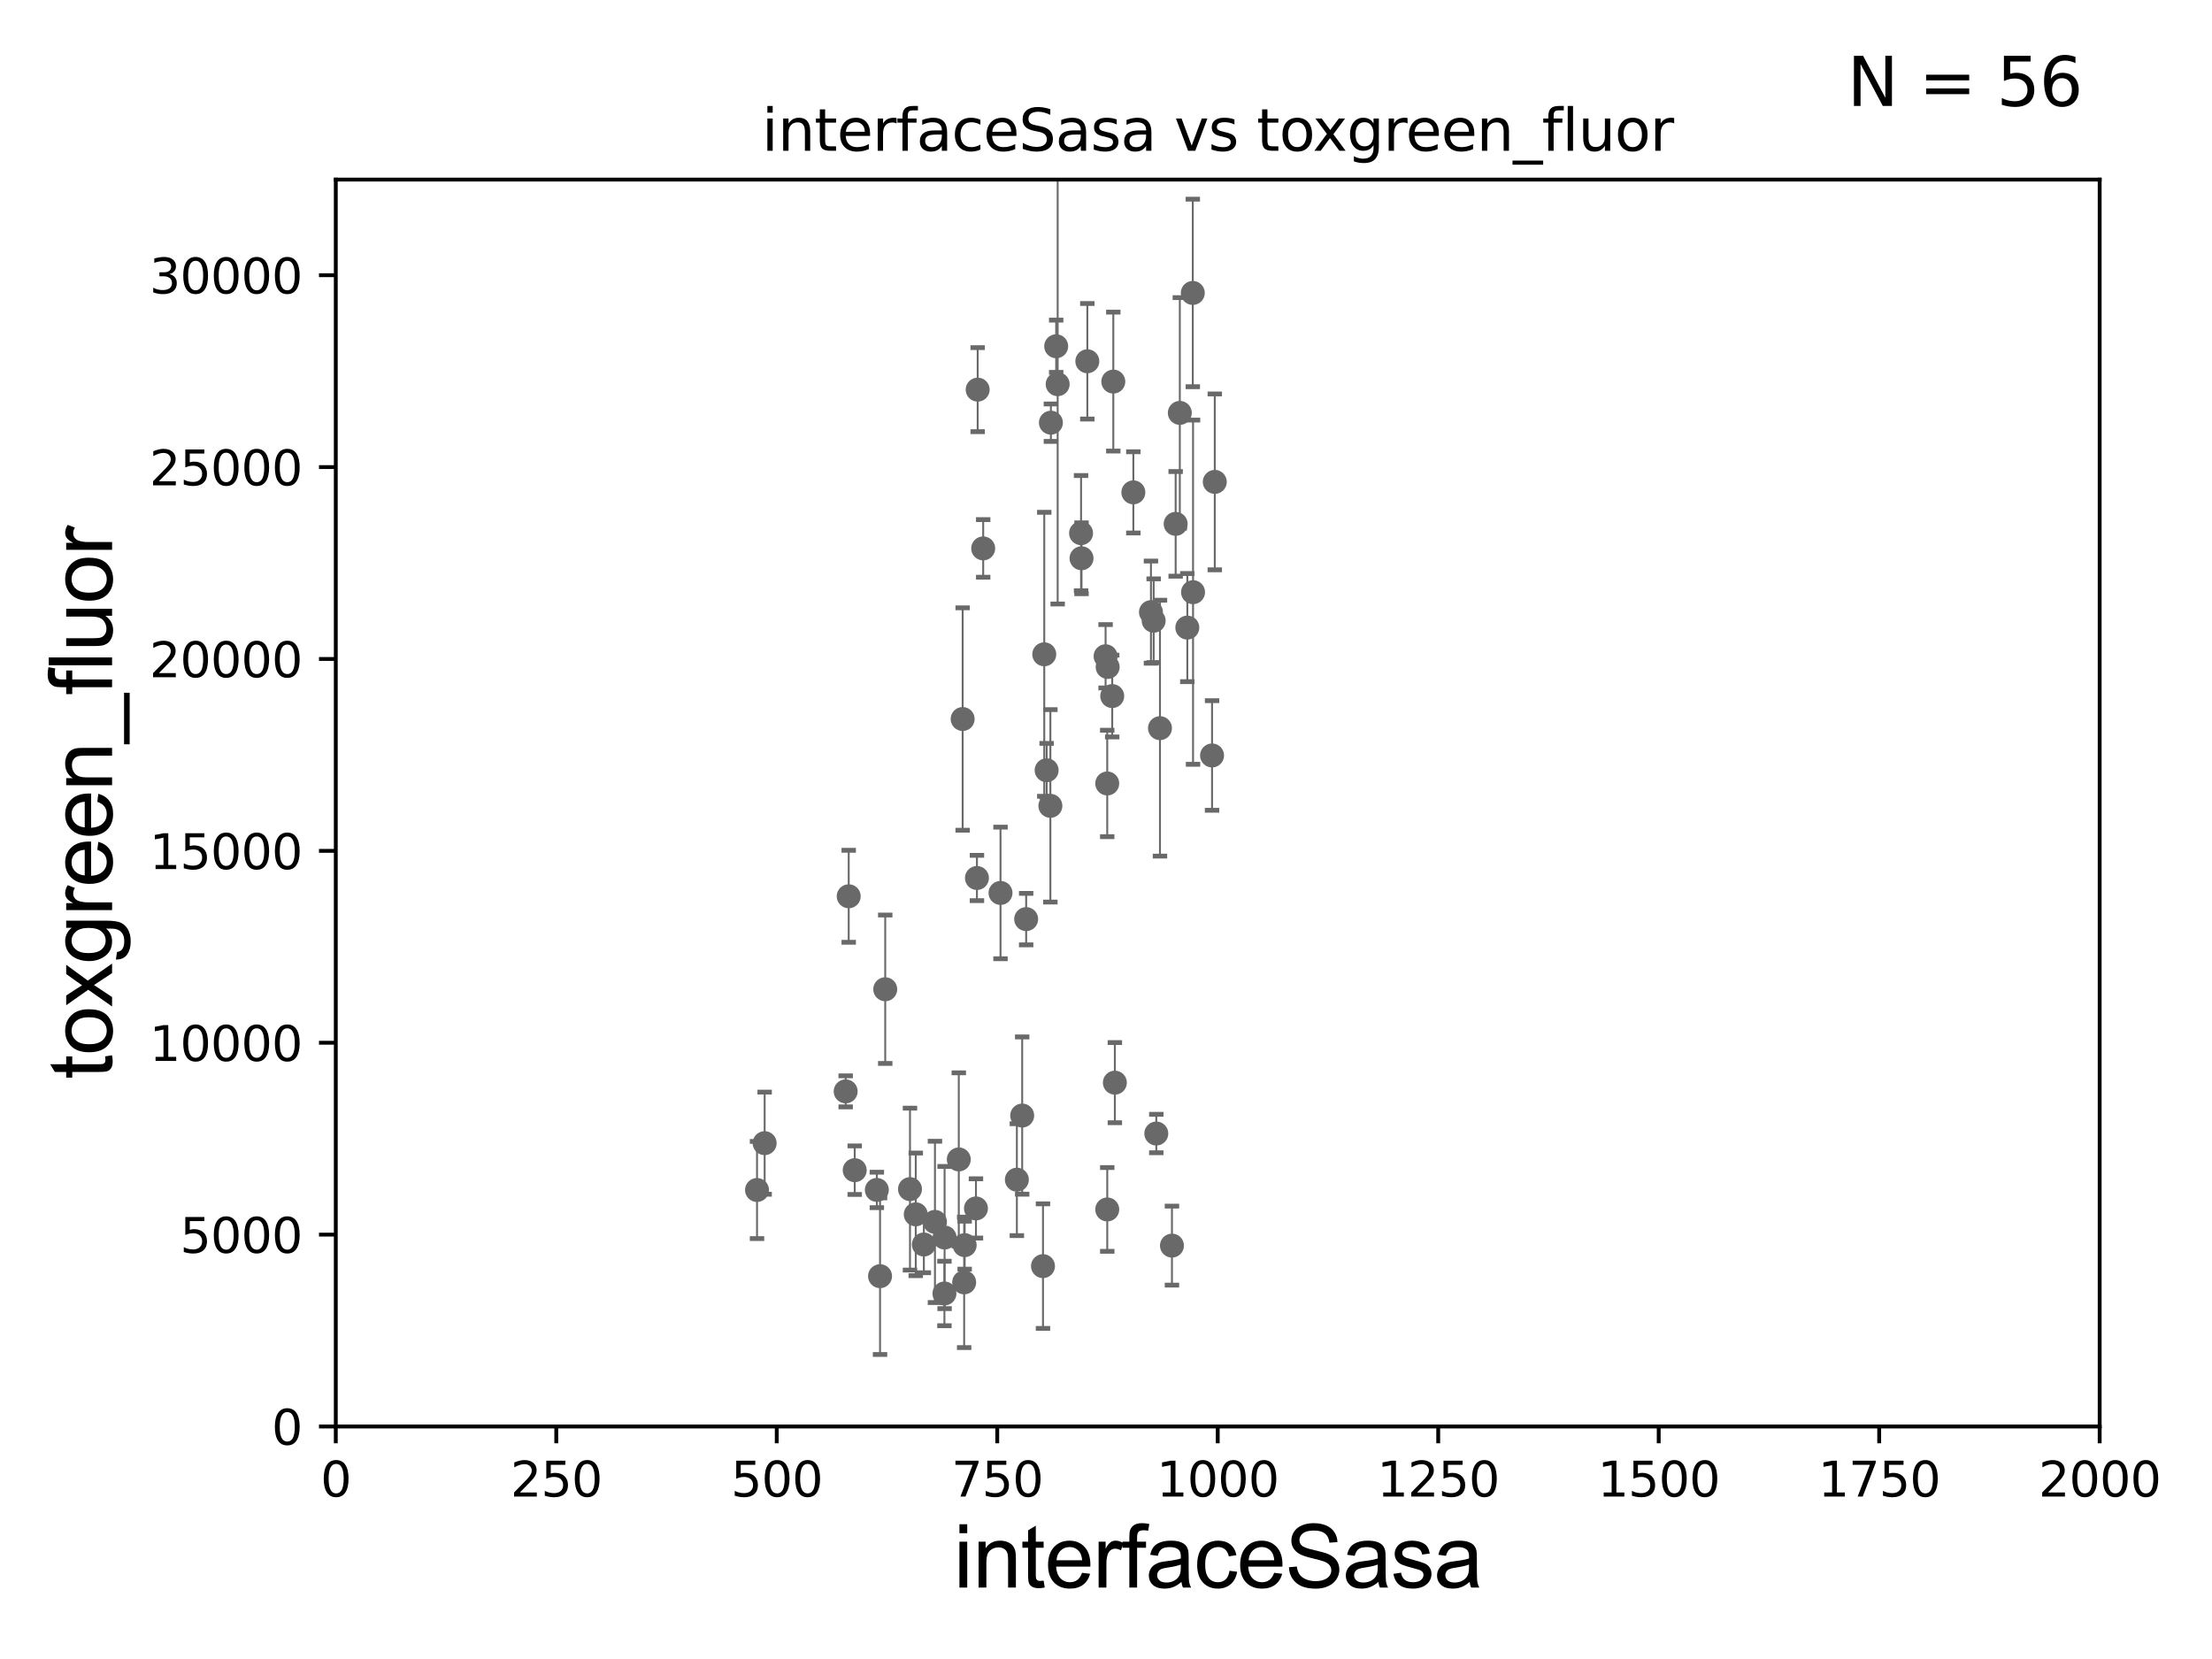 <?xml version="1.0" encoding="utf-8" standalone="no"?>
<!DOCTYPE svg PUBLIC "-//W3C//DTD SVG 1.1//EN"
  "http://www.w3.org/Graphics/SVG/1.1/DTD/svg11.dtd">
<svg xmlns:xlink="http://www.w3.org/1999/xlink" width="460.8pt" height="345.6pt" viewBox="0 0 460.8 345.6" xmlns="http://www.w3.org/2000/svg" version="1.1">
 <defs>
  <style type="text/css">*{stroke-linejoin: round; stroke-linecap: butt}</style>
 </defs>
 <g id="figure_1">
  <g id="patch_1">
   <path d="M 0 345.6 
L 460.8 345.6 
L 460.8 0 
L 0 0 
z
" style="fill: #ffffff"/>
  </g>
  <g id="axes_1">
   <g id="patch_2">
    <path d="M 69.95 297.16 
L 437.4 297.16 
L 437.4 37.411 
L 69.95 37.411 
z
" style="fill: #ffffff"/>
   </g>
   <g id="PathCollection_1">
    <defs>
     <path id="m3850a879e8" d="M 0 1.118 
C 0.297 1.118 0.581 1 0.791 0.791 
C 1 0.581 1.118 0.297 1.118 0 
C 1.118 -0.297 1 -0.581 0.791 -0.791 
C 0.581 -1 0.297 -1.118 0 -1.118 
C -0.297 -1.118 -0.581 -1 -0.791 -0.791 
C -1 -0.581 -1.118 -0.297 -1.118 0 
C -1.118 0.297 -1 0.581 -0.791 0.791 
C -0.581 1 -0.297 1.118 0 1.118 
z
" style="stroke: #696969"/>
    </defs>
    <g clip-path="url(#p0030b86883)">
     <use xlink:href="#m3850a879e8" x="248.533" y="123.364" style="fill: #696969; stroke: #696969"/>
     <use xlink:href="#m3850a879e8" x="230.66" y="251.949" style="fill: #696969; stroke: #696969"/>
     <use xlink:href="#m3850a879e8" x="184.411" y="206.08" style="fill: #696969; stroke: #696969"/>
     <use xlink:href="#m3850a879e8" x="240.879" y="236.135" style="fill: #696969; stroke: #696969"/>
     <use xlink:href="#m3850a879e8" x="244.14" y="259.484" style="fill: #696969; stroke: #696969"/>
     <use xlink:href="#m3850a879e8" x="157.701" y="247.898" style="fill: #696969; stroke: #696969"/>
     <use xlink:href="#m3850a879e8" x="176.801" y="186.713" style="fill: #696969; stroke: #696969"/>
     <use xlink:href="#m3850a879e8" x="217.274" y="263.759" style="fill: #696969; stroke: #696969"/>
     <use xlink:href="#m3850a879e8" x="203.309" y="251.738" style="fill: #696969; stroke: #696969"/>
     <use xlink:href="#m3850a879e8" x="182.662" y="247.882" style="fill: #696969; stroke: #696969"/>
     <use xlink:href="#m3850a879e8" x="225.301" y="116.298" style="fill: #696969; stroke: #696969"/>
     <use xlink:href="#m3850a879e8" x="200.852" y="267.138" style="fill: #696969; stroke: #696969"/>
     <use xlink:href="#m3850a879e8" x="232.247" y="225.536" style="fill: #696969; stroke: #696969"/>
     <use xlink:href="#m3850a879e8" x="200.959" y="259.387" style="fill: #696969; stroke: #696969"/>
     <use xlink:href="#m3850a879e8" x="192.456" y="259.255" style="fill: #696969; stroke: #696969"/>
     <use xlink:href="#m3850a879e8" x="239.765" y="127.518" style="fill: #696969; stroke: #696969"/>
     <use xlink:href="#m3850a879e8" x="211.832" y="245.747" style="fill: #696969; stroke: #696969"/>
     <use xlink:href="#m3850a879e8" x="196.742" y="269.457" style="fill: #696969; stroke: #696969"/>
     <use xlink:href="#m3850a879e8" x="189.568" y="247.715" style="fill: #696969; stroke: #696969"/>
     <use xlink:href="#m3850a879e8" x="199.733" y="241.531" style="fill: #696969; stroke: #696969"/>
     <use xlink:href="#m3850a879e8" x="176.169" y="227.352" style="fill: #696969; stroke: #696969"/>
     <use xlink:href="#m3850a879e8" x="196.775" y="257.799" style="fill: #696969; stroke: #696969"/>
     <use xlink:href="#m3850a879e8" x="178.052" y="243.772" style="fill: #696969; stroke: #696969"/>
     <use xlink:href="#m3850a879e8" x="190.769" y="252.97" style="fill: #696969; stroke: #696969"/>
     <use xlink:href="#m3850a879e8" x="194.769" y="254.54" style="fill: #696969; stroke: #696969"/>
     <use xlink:href="#m3850a879e8" x="203.514" y="182.903" style="fill: #696969; stroke: #696969"/>
     <use xlink:href="#m3850a879e8" x="230.656" y="163.209" style="fill: #696969; stroke: #696969"/>
     <use xlink:href="#m3850a879e8" x="203.667" y="81.17" style="fill: #696969; stroke: #696969"/>
     <use xlink:href="#m3850a879e8" x="200.538" y="149.784" style="fill: #696969; stroke: #696969"/>
     <use xlink:href="#m3850a879e8" x="253.061" y="100.384" style="fill: #696969; stroke: #696969"/>
     <use xlink:href="#m3850a879e8" x="248.481" y="61.025" style="fill: #696969; stroke: #696969"/>
     <use xlink:href="#m3850a879e8" x="244.911" y="109.13" style="fill: #696969; stroke: #696969"/>
     <use xlink:href="#m3850a879e8" x="252.494" y="157.377" style="fill: #696969; stroke: #696969"/>
     <use xlink:href="#m3850a879e8" x="230.314" y="136.713" style="fill: #696969; stroke: #696969"/>
     <use xlink:href="#m3850a879e8" x="208.424" y="186.015" style="fill: #696969; stroke: #696969"/>
     <use xlink:href="#m3850a879e8" x="241.643" y="151.69" style="fill: #696969; stroke: #696969"/>
     <use xlink:href="#m3850a879e8" x="236.098" y="102.569" style="fill: #696969; stroke: #696969"/>
     <use xlink:href="#m3850a879e8" x="217.538" y="136.304" style="fill: #696969; stroke: #696969"/>
     <use xlink:href="#m3850a879e8" x="213.768" y="191.469" style="fill: #696969; stroke: #696969"/>
     <use xlink:href="#m3850a879e8" x="245.777" y="86.012" style="fill: #696969; stroke: #696969"/>
     <use xlink:href="#m3850a879e8" x="225.205" y="111.069" style="fill: #696969; stroke: #696969"/>
     <use xlink:href="#m3850a879e8" x="231.922" y="79.492" style="fill: #696969; stroke: #696969"/>
     <use xlink:href="#m3850a879e8" x="230.746" y="138.941" style="fill: #696969; stroke: #696969"/>
     <use xlink:href="#m3850a879e8" x="220.024" y="72.132" style="fill: #696969; stroke: #696969"/>
     <use xlink:href="#m3850a879e8" x="240.329" y="129.307" style="fill: #696969; stroke: #696969"/>
     <use xlink:href="#m3850a879e8" x="247.34" y="130.739" style="fill: #696969; stroke: #696969"/>
     <use xlink:href="#m3850a879e8" x="204.817" y="114.242" style="fill: #696969; stroke: #696969"/>
     <use xlink:href="#m3850a879e8" x="226.511" y="75.259" style="fill: #696969; stroke: #696969"/>
     <use xlink:href="#m3850a879e8" x="220.331" y="80.034" style="fill: #696969; stroke: #696969"/>
     <use xlink:href="#m3850a879e8" x="218.922" y="88.052" style="fill: #696969; stroke: #696969"/>
     <use xlink:href="#m3850a879e8" x="218.813" y="167.873" style="fill: #696969; stroke: #696969"/>
     <use xlink:href="#m3850a879e8" x="218.032" y="160.457" style="fill: #696969; stroke: #696969"/>
     <use xlink:href="#m3850a879e8" x="212.941" y="232.39" style="fill: #696969; stroke: #696969"/>
     <use xlink:href="#m3850a879e8" x="231.696" y="145.002" style="fill: #696969; stroke: #696969"/>
     <use xlink:href="#m3850a879e8" x="183.329" y="265.851" style="fill: #696969; stroke: #696969"/>
     <use xlink:href="#m3850a879e8" x="159.29" y="238.142" style="fill: #696969; stroke: #696969"/>
    </g>
   </g>
   <g id="matplotlib.axis_1">
    <g id="xtick_1">
     <g id="line2d_1">
      <defs>
       <path id="m306d07f52d" d="M 0 0 
L 0 3.5 
" style="stroke: #000000; stroke-width: 0.8"/>
      </defs>
      <g>
       <use xlink:href="#m306d07f52d" x="69.95" y="297.16" style="stroke: #000000; stroke-width: 0.8"/>
      </g>
     </g>
     <g id="text_1">
      <!-- 0 -->
      <g transform="translate(66.769 311.758)scale(0.1 -0.1)">
       <defs>
        <path id="DejaVuSans-30" d="M 2034 4250 
Q 1547 4250 1301 3770 
Q 1056 3291 1056 2328 
Q 1056 1369 1301 889 
Q 1547 409 2034 409 
Q 2525 409 2770 889 
Q 3016 1369 3016 2328 
Q 3016 3291 2770 3770 
Q 2525 4250 2034 4250 
z
M 2034 4750 
Q 2819 4750 3233 4129 
Q 3647 3509 3647 2328 
Q 3647 1150 3233 529 
Q 2819 -91 2034 -91 
Q 1250 -91 836 529 
Q 422 1150 422 2328 
Q 422 3509 836 4129 
Q 1250 4750 2034 4750 
z
" transform="scale(0.016)"/>
       </defs>
       <use xlink:href="#DejaVuSans-30"/>
      </g>
     </g>
    </g>
    <g id="xtick_2">
     <g id="line2d_2">
      <g>
       <use xlink:href="#m306d07f52d" x="115.881" y="297.16" style="stroke: #000000; stroke-width: 0.8"/>
      </g>
     </g>
     <g id="text_2">
      <!-- 250 -->
      <g transform="translate(106.338 311.758)scale(0.1 -0.1)">
       <defs>
        <path id="DejaVuSans-32" d="M 1228 531 
L 3431 531 
L 3431 0 
L 469 0 
L 469 531 
Q 828 903 1448 1529 
Q 2069 2156 2228 2338 
Q 2531 2678 2651 2914 
Q 2772 3150 2772 3378 
Q 2772 3750 2511 3984 
Q 2250 4219 1831 4219 
Q 1534 4219 1204 4116 
Q 875 4013 500 3803 
L 500 4441 
Q 881 4594 1212 4672 
Q 1544 4750 1819 4750 
Q 2544 4750 2975 4387 
Q 3406 4025 3406 3419 
Q 3406 3131 3298 2873 
Q 3191 2616 2906 2266 
Q 2828 2175 2409 1742 
Q 1991 1309 1228 531 
z
" transform="scale(0.016)"/>
        <path id="DejaVuSans-35" d="M 691 4666 
L 3169 4666 
L 3169 4134 
L 1269 4134 
L 1269 2991 
Q 1406 3038 1543 3061 
Q 1681 3084 1819 3084 
Q 2600 3084 3056 2656 
Q 3513 2228 3513 1497 
Q 3513 744 3044 326 
Q 2575 -91 1722 -91 
Q 1428 -91 1123 -41 
Q 819 9 494 109 
L 494 744 
Q 775 591 1075 516 
Q 1375 441 1709 441 
Q 2250 441 2565 725 
Q 2881 1009 2881 1497 
Q 2881 1984 2565 2268 
Q 2250 2553 1709 2553 
Q 1456 2553 1204 2497 
Q 953 2441 691 2322 
L 691 4666 
z
" transform="scale(0.016)"/>
       </defs>
       <use xlink:href="#DejaVuSans-32"/>
       <use xlink:href="#DejaVuSans-35" x="63.623"/>
       <use xlink:href="#DejaVuSans-30" x="127.246"/>
      </g>
     </g>
    </g>
    <g id="xtick_3">
     <g id="line2d_3">
      <g>
       <use xlink:href="#m306d07f52d" x="161.812" y="297.16" style="stroke: #000000; stroke-width: 0.8"/>
      </g>
     </g>
     <g id="text_3">
      <!-- 500 -->
      <g transform="translate(152.269 311.758)scale(0.1 -0.1)">
       <use xlink:href="#DejaVuSans-35"/>
       <use xlink:href="#DejaVuSans-30" x="63.623"/>
       <use xlink:href="#DejaVuSans-30" x="127.246"/>
      </g>
     </g>
    </g>
    <g id="xtick_4">
     <g id="line2d_4">
      <g>
       <use xlink:href="#m306d07f52d" x="207.744" y="297.16" style="stroke: #000000; stroke-width: 0.8"/>
      </g>
     </g>
     <g id="text_4">
      <!-- 750 -->
      <g transform="translate(198.2 311.758)scale(0.1 -0.1)">
       <defs>
        <path id="DejaVuSans-37" d="M 525 4666 
L 3525 4666 
L 3525 4397 
L 1831 0 
L 1172 0 
L 2766 4134 
L 525 4134 
L 525 4666 
z
" transform="scale(0.016)"/>
       </defs>
       <use xlink:href="#DejaVuSans-37"/>
       <use xlink:href="#DejaVuSans-35" x="63.623"/>
       <use xlink:href="#DejaVuSans-30" x="127.246"/>
      </g>
     </g>
    </g>
    <g id="xtick_5">
     <g id="line2d_5">
      <g>
       <use xlink:href="#m306d07f52d" x="253.675" y="297.16" style="stroke: #000000; stroke-width: 0.8"/>
      </g>
     </g>
     <g id="text_5">
      <!-- 1000 -->
      <g transform="translate(240.95 311.758)scale(0.1 -0.1)">
       <defs>
        <path id="DejaVuSans-31" d="M 794 531 
L 1825 531 
L 1825 4091 
L 703 3866 
L 703 4441 
L 1819 4666 
L 2450 4666 
L 2450 531 
L 3481 531 
L 3481 0 
L 794 0 
L 794 531 
z
" transform="scale(0.016)"/>
       </defs>
       <use xlink:href="#DejaVuSans-31"/>
       <use xlink:href="#DejaVuSans-30" x="63.623"/>
       <use xlink:href="#DejaVuSans-30" x="127.246"/>
       <use xlink:href="#DejaVuSans-30" x="190.869"/>
      </g>
     </g>
    </g>
    <g id="xtick_6">
     <g id="line2d_6">
      <g>
       <use xlink:href="#m306d07f52d" x="299.606" y="297.16" style="stroke: #000000; stroke-width: 0.8"/>
      </g>
     </g>
     <g id="text_6">
      <!-- 1250 -->
      <g transform="translate(286.881 311.758)scale(0.1 -0.1)">
       <use xlink:href="#DejaVuSans-31"/>
       <use xlink:href="#DejaVuSans-32" x="63.623"/>
       <use xlink:href="#DejaVuSans-35" x="127.246"/>
       <use xlink:href="#DejaVuSans-30" x="190.869"/>
      </g>
     </g>
    </g>
    <g id="xtick_7">
     <g id="line2d_7">
      <g>
       <use xlink:href="#m306d07f52d" x="345.538" y="297.16" style="stroke: #000000; stroke-width: 0.8"/>
      </g>
     </g>
     <g id="text_7">
      <!-- 1500 -->
      <g transform="translate(332.812 311.758)scale(0.1 -0.1)">
       <use xlink:href="#DejaVuSans-31"/>
       <use xlink:href="#DejaVuSans-35" x="63.623"/>
       <use xlink:href="#DejaVuSans-30" x="127.246"/>
       <use xlink:href="#DejaVuSans-30" x="190.869"/>
      </g>
     </g>
    </g>
    <g id="xtick_8">
     <g id="line2d_8">
      <g>
       <use xlink:href="#m306d07f52d" x="391.469" y="297.16" style="stroke: #000000; stroke-width: 0.8"/>
      </g>
     </g>
     <g id="text_8">
      <!-- 1750 -->
      <g transform="translate(378.744 311.758)scale(0.1 -0.1)">
       <use xlink:href="#DejaVuSans-31"/>
       <use xlink:href="#DejaVuSans-37" x="63.623"/>
       <use xlink:href="#DejaVuSans-35" x="127.246"/>
       <use xlink:href="#DejaVuSans-30" x="190.869"/>
      </g>
     </g>
    </g>
    <g id="xtick_9">
     <g id="line2d_9">
      <g>
       <use xlink:href="#m306d07f52d" x="437.4" y="297.16" style="stroke: #000000; stroke-width: 0.8"/>
      </g>
     </g>
     <g id="text_9">
      <!-- 2000 -->
      <g transform="translate(424.675 311.758)scale(0.1 -0.1)">
       <use xlink:href="#DejaVuSans-32"/>
       <use xlink:href="#DejaVuSans-30" x="63.623"/>
       <use xlink:href="#DejaVuSans-30" x="127.246"/>
       <use xlink:href="#DejaVuSans-30" x="190.869"/>
      </g>
     </g>
    </g>
    <g id="text_10">
     <!-- interfaceSasa -->
     <g transform="translate(198.646 330.722)scale(0.18 -0.18)">
      <defs>
       <path id="ArialMT-69" d="M 425 3934 
L 425 4581 
L 988 4581 
L 988 3934 
L 425 3934 
z
M 425 0 
L 425 3319 
L 988 3319 
L 988 0 
L 425 0 
z
" transform="scale(0.016)"/>
       <path id="ArialMT-6e" d="M 422 0 
L 422 3319 
L 928 3319 
L 928 2847 
Q 1294 3394 1984 3394 
Q 2284 3394 2536 3286 
Q 2788 3178 2913 3003 
Q 3038 2828 3088 2588 
Q 3119 2431 3119 2041 
L 3119 0 
L 2556 0 
L 2556 2019 
Q 2556 2363 2490 2533 
Q 2425 2703 2258 2804 
Q 2091 2906 1866 2906 
Q 1506 2906 1245 2678 
Q 984 2450 984 1813 
L 984 0 
L 422 0 
z
" transform="scale(0.016)"/>
       <path id="ArialMT-74" d="M 1650 503 
L 1731 6 
Q 1494 -44 1306 -44 
Q 1000 -44 831 53 
Q 663 150 594 308 
Q 525 466 525 972 
L 525 2881 
L 113 2881 
L 113 3319 
L 525 3319 
L 525 4141 
L 1084 4478 
L 1084 3319 
L 1650 3319 
L 1650 2881 
L 1084 2881 
L 1084 941 
Q 1084 700 1114 631 
Q 1144 563 1211 522 
Q 1278 481 1403 481 
Q 1497 481 1650 503 
z
" transform="scale(0.016)"/>
       <path id="ArialMT-65" d="M 2694 1069 
L 3275 997 
Q 3138 488 2766 206 
Q 2394 -75 1816 -75 
Q 1088 -75 661 373 
Q 234 822 234 1631 
Q 234 2469 665 2931 
Q 1097 3394 1784 3394 
Q 2450 3394 2872 2941 
Q 3294 2488 3294 1666 
Q 3294 1616 3291 1516 
L 816 1516 
Q 847 969 1125 678 
Q 1403 388 1819 388 
Q 2128 388 2347 550 
Q 2566 713 2694 1069 
z
M 847 1978 
L 2700 1978 
Q 2663 2397 2488 2606 
Q 2219 2931 1791 2931 
Q 1403 2931 1139 2672 
Q 875 2413 847 1978 
z
" transform="scale(0.016)"/>
       <path id="ArialMT-72" d="M 416 0 
L 416 3319 
L 922 3319 
L 922 2816 
Q 1116 3169 1280 3281 
Q 1444 3394 1641 3394 
Q 1925 3394 2219 3213 
L 2025 2691 
Q 1819 2813 1613 2813 
Q 1428 2813 1281 2702 
Q 1134 2591 1072 2394 
Q 978 2094 978 1738 
L 978 0 
L 416 0 
z
" transform="scale(0.016)"/>
       <path id="ArialMT-66" d="M 556 0 
L 556 2881 
L 59 2881 
L 59 3319 
L 556 3319 
L 556 3672 
Q 556 4006 616 4169 
Q 697 4388 901 4523 
Q 1106 4659 1475 4659 
Q 1713 4659 2000 4603 
L 1916 4113 
Q 1741 4144 1584 4144 
Q 1328 4144 1222 4034 
Q 1116 3925 1116 3625 
L 1116 3319 
L 1763 3319 
L 1763 2881 
L 1116 2881 
L 1116 0 
L 556 0 
z
" transform="scale(0.016)"/>
       <path id="ArialMT-61" d="M 2588 409 
Q 2275 144 1986 34 
Q 1697 -75 1366 -75 
Q 819 -75 525 192 
Q 231 459 231 875 
Q 231 1119 342 1320 
Q 453 1522 633 1644 
Q 813 1766 1038 1828 
Q 1203 1872 1538 1913 
Q 2219 1994 2541 2106 
Q 2544 2222 2544 2253 
Q 2544 2597 2384 2738 
Q 2169 2928 1744 2928 
Q 1347 2928 1158 2789 
Q 969 2650 878 2297 
L 328 2372 
Q 403 2725 575 2942 
Q 747 3159 1072 3276 
Q 1397 3394 1825 3394 
Q 2250 3394 2515 3294 
Q 2781 3194 2906 3042 
Q 3031 2891 3081 2659 
Q 3109 2516 3109 2141 
L 3109 1391 
Q 3109 606 3145 398 
Q 3181 191 3288 0 
L 2700 0 
Q 2613 175 2588 409 
z
M 2541 1666 
Q 2234 1541 1622 1453 
Q 1275 1403 1131 1340 
Q 988 1278 909 1158 
Q 831 1038 831 891 
Q 831 666 1001 516 
Q 1172 366 1500 366 
Q 1825 366 2078 508 
Q 2331 650 2450 897 
Q 2541 1088 2541 1459 
L 2541 1666 
z
" transform="scale(0.016)"/>
       <path id="ArialMT-63" d="M 2588 1216 
L 3141 1144 
Q 3050 572 2676 248 
Q 2303 -75 1759 -75 
Q 1078 -75 664 370 
Q 250 816 250 1647 
Q 250 2184 428 2587 
Q 606 2991 970 3192 
Q 1334 3394 1763 3394 
Q 2303 3394 2647 3120 
Q 2991 2847 3088 2344 
L 2541 2259 
Q 2463 2594 2264 2762 
Q 2066 2931 1784 2931 
Q 1359 2931 1093 2626 
Q 828 2322 828 1663 
Q 828 994 1084 691 
Q 1341 388 1753 388 
Q 2084 388 2306 591 
Q 2528 794 2588 1216 
z
" transform="scale(0.016)"/>
       <path id="ArialMT-53" d="M 288 1472 
L 859 1522 
Q 900 1178 1048 958 
Q 1197 738 1509 602 
Q 1822 466 2213 466 
Q 2559 466 2825 569 
Q 3091 672 3220 851 
Q 3350 1031 3350 1244 
Q 3350 1459 3225 1620 
Q 3100 1781 2813 1891 
Q 2628 1963 1997 2114 
Q 1366 2266 1113 2400 
Q 784 2572 623 2826 
Q 463 3081 463 3397 
Q 463 3744 659 4045 
Q 856 4347 1234 4503 
Q 1613 4659 2075 4659 
Q 2584 4659 2973 4495 
Q 3363 4331 3572 4012 
Q 3781 3694 3797 3291 
L 3216 3247 
Q 3169 3681 2898 3903 
Q 2628 4125 2100 4125 
Q 1550 4125 1298 3923 
Q 1047 3722 1047 3438 
Q 1047 3191 1225 3031 
Q 1400 2872 2139 2705 
Q 2878 2538 3153 2413 
Q 3553 2228 3743 1945 
Q 3934 1663 3934 1294 
Q 3934 928 3725 604 
Q 3516 281 3123 101 
Q 2731 -78 2241 -78 
Q 1619 -78 1198 103 
Q 778 284 539 648 
Q 300 1013 288 1472 
z
" transform="scale(0.016)"/>
       <path id="ArialMT-73" d="M 197 991 
L 753 1078 
Q 800 744 1014 566 
Q 1228 388 1613 388 
Q 2000 388 2187 545 
Q 2375 703 2375 916 
Q 2375 1106 2209 1216 
Q 2094 1291 1634 1406 
Q 1016 1563 777 1677 
Q 538 1791 414 1992 
Q 291 2194 291 2438 
Q 291 2659 392 2848 
Q 494 3038 669 3163 
Q 800 3259 1026 3326 
Q 1253 3394 1513 3394 
Q 1903 3394 2198 3281 
Q 2494 3169 2634 2976 
Q 2775 2784 2828 2463 
L 2278 2388 
Q 2241 2644 2061 2787 
Q 1881 2931 1553 2931 
Q 1166 2931 1000 2803 
Q 834 2675 834 2503 
Q 834 2394 903 2306 
Q 972 2216 1119 2156 
Q 1203 2125 1616 2013 
Q 2213 1853 2448 1751 
Q 2684 1650 2818 1456 
Q 2953 1263 2953 975 
Q 2953 694 2789 445 
Q 2625 197 2315 61 
Q 2006 -75 1616 -75 
Q 969 -75 630 194 
Q 291 463 197 991 
z
" transform="scale(0.016)"/>
      </defs>
      <use xlink:href="#ArialMT-69"/>
      <use xlink:href="#ArialMT-6e" x="22.217"/>
      <use xlink:href="#ArialMT-74" x="77.832"/>
      <use xlink:href="#ArialMT-65" x="105.615"/>
      <use xlink:href="#ArialMT-72" x="161.23"/>
      <use xlink:href="#ArialMT-66" x="194.531"/>
      <use xlink:href="#ArialMT-61" x="222.314"/>
      <use xlink:href="#ArialMT-63" x="277.93"/>
      <use xlink:href="#ArialMT-65" x="327.93"/>
      <use xlink:href="#ArialMT-53" x="383.545"/>
      <use xlink:href="#ArialMT-61" x="450.244"/>
      <use xlink:href="#ArialMT-73" x="505.859"/>
      <use xlink:href="#ArialMT-61" x="555.859"/>
     </g>
    </g>
   </g>
   <g id="matplotlib.axis_2">
    <g id="ytick_1">
     <g id="line2d_10">
      <defs>
       <path id="mb320f90119" d="M 0 0 
L -3.5 0 
" style="stroke: #000000; stroke-width: 0.8"/>
      </defs>
      <g>
       <use xlink:href="#mb320f90119" x="69.95" y="297.16" style="stroke: #000000; stroke-width: 0.8"/>
      </g>
     </g>
     <g id="text_11">
      <!-- 0 -->
      <g transform="translate(56.587 300.959)scale(0.1 -0.1)">
       <use xlink:href="#DejaVuSans-30"/>
      </g>
     </g>
    </g>
    <g id="ytick_2">
     <g id="line2d_11">
      <g>
       <use xlink:href="#mb320f90119" x="69.95" y="257.189" style="stroke: #000000; stroke-width: 0.8"/>
      </g>
     </g>
     <g id="text_12">
      <!-- 5000 -->
      <g transform="translate(37.5 260.988)scale(0.1 -0.1)">
       <use xlink:href="#DejaVuSans-35"/>
       <use xlink:href="#DejaVuSans-30" x="63.623"/>
       <use xlink:href="#DejaVuSans-30" x="127.246"/>
       <use xlink:href="#DejaVuSans-30" x="190.869"/>
      </g>
     </g>
    </g>
    <g id="ytick_3">
     <g id="line2d_12">
      <g>
       <use xlink:href="#mb320f90119" x="69.95" y="217.217" style="stroke: #000000; stroke-width: 0.8"/>
      </g>
     </g>
     <g id="text_13">
      <!-- 10000 -->
      <g transform="translate(31.137 221.016)scale(0.1 -0.1)">
       <use xlink:href="#DejaVuSans-31"/>
       <use xlink:href="#DejaVuSans-30" x="63.623"/>
       <use xlink:href="#DejaVuSans-30" x="127.246"/>
       <use xlink:href="#DejaVuSans-30" x="190.869"/>
       <use xlink:href="#DejaVuSans-30" x="254.492"/>
      </g>
     </g>
    </g>
    <g id="ytick_4">
     <g id="line2d_13">
      <g>
       <use xlink:href="#mb320f90119" x="69.95" y="177.246" style="stroke: #000000; stroke-width: 0.8"/>
      </g>
     </g>
     <g id="text_14">
      <!-- 15000 -->
      <g transform="translate(31.137 181.045)scale(0.1 -0.1)">
       <use xlink:href="#DejaVuSans-31"/>
       <use xlink:href="#DejaVuSans-35" x="63.623"/>
       <use xlink:href="#DejaVuSans-30" x="127.246"/>
       <use xlink:href="#DejaVuSans-30" x="190.869"/>
       <use xlink:href="#DejaVuSans-30" x="254.492"/>
      </g>
     </g>
    </g>
    <g id="ytick_5">
     <g id="line2d_14">
      <g>
       <use xlink:href="#mb320f90119" x="69.95" y="137.274" style="stroke: #000000; stroke-width: 0.8"/>
      </g>
     </g>
     <g id="text_15">
      <!-- 20000 -->
      <g transform="translate(31.137 141.073)scale(0.1 -0.1)">
       <use xlink:href="#DejaVuSans-32"/>
       <use xlink:href="#DejaVuSans-30" x="63.623"/>
       <use xlink:href="#DejaVuSans-30" x="127.246"/>
       <use xlink:href="#DejaVuSans-30" x="190.869"/>
       <use xlink:href="#DejaVuSans-30" x="254.492"/>
      </g>
     </g>
    </g>
    <g id="ytick_6">
     <g id="line2d_15">
      <g>
       <use xlink:href="#mb320f90119" x="69.95" y="97.303" style="stroke: #000000; stroke-width: 0.8"/>
      </g>
     </g>
     <g id="text_16">
      <!-- 25000 -->
      <g transform="translate(31.137 101.102)scale(0.1 -0.1)">
       <use xlink:href="#DejaVuSans-32"/>
       <use xlink:href="#DejaVuSans-35" x="63.623"/>
       <use xlink:href="#DejaVuSans-30" x="127.246"/>
       <use xlink:href="#DejaVuSans-30" x="190.869"/>
       <use xlink:href="#DejaVuSans-30" x="254.492"/>
      </g>
     </g>
    </g>
    <g id="ytick_7">
     <g id="line2d_16">
      <g>
       <use xlink:href="#mb320f90119" x="69.95" y="57.331" style="stroke: #000000; stroke-width: 0.8"/>
      </g>
     </g>
     <g id="text_17">
      <!-- 30000 -->
      <g transform="translate(31.137 61.13)scale(0.1 -0.1)">
       <defs>
        <path id="DejaVuSans-33" d="M 2597 2516 
Q 3050 2419 3304 2112 
Q 3559 1806 3559 1356 
Q 3559 666 3084 287 
Q 2609 -91 1734 -91 
Q 1441 -91 1130 -33 
Q 819 25 488 141 
L 488 750 
Q 750 597 1062 519 
Q 1375 441 1716 441 
Q 2309 441 2620 675 
Q 2931 909 2931 1356 
Q 2931 1769 2642 2001 
Q 2353 2234 1838 2234 
L 1294 2234 
L 1294 2753 
L 1863 2753 
Q 2328 2753 2575 2939 
Q 2822 3125 2822 3475 
Q 2822 3834 2567 4026 
Q 2313 4219 1838 4219 
Q 1578 4219 1281 4162 
Q 984 4106 628 3988 
L 628 4550 
Q 988 4650 1302 4700 
Q 1616 4750 1894 4750 
Q 2613 4750 3031 4423 
Q 3450 4097 3450 3541 
Q 3450 3153 3228 2886 
Q 3006 2619 2597 2516 
z
" transform="scale(0.016)"/>
       </defs>
       <use xlink:href="#DejaVuSans-33"/>
       <use xlink:href="#DejaVuSans-30" x="63.623"/>
       <use xlink:href="#DejaVuSans-30" x="127.246"/>
       <use xlink:href="#DejaVuSans-30" x="190.869"/>
       <use xlink:href="#DejaVuSans-30" x="254.492"/>
      </g>
     </g>
    </g>
    <g id="text_18">
     <!-- toxgreen_fluor -->
     <g transform="translate(23.349 224.818)rotate(-90)scale(0.18 -0.18)">
      <defs>
       <path id="ArialMT-6f" d="M 213 1659 
Q 213 2581 725 3025 
Q 1153 3394 1769 3394 
Q 2453 3394 2887 2945 
Q 3322 2497 3322 1706 
Q 3322 1066 3130 698 
Q 2938 331 2570 128 
Q 2203 -75 1769 -75 
Q 1072 -75 642 372 
Q 213 819 213 1659 
z
M 791 1659 
Q 791 1022 1069 705 
Q 1347 388 1769 388 
Q 2188 388 2466 706 
Q 2744 1025 2744 1678 
Q 2744 2294 2464 2611 
Q 2184 2928 1769 2928 
Q 1347 2928 1069 2612 
Q 791 2297 791 1659 
z
" transform="scale(0.016)"/>
       <path id="ArialMT-78" d="M 47 0 
L 1259 1725 
L 138 3319 
L 841 3319 
L 1350 2541 
Q 1494 2319 1581 2169 
Q 1719 2375 1834 2534 
L 2394 3319 
L 3066 3319 
L 1919 1756 
L 3153 0 
L 2463 0 
L 1781 1031 
L 1600 1309 
L 728 0 
L 47 0 
z
" transform="scale(0.016)"/>
       <path id="ArialMT-67" d="M 319 -275 
L 866 -356 
Q 900 -609 1056 -725 
Q 1266 -881 1628 -881 
Q 2019 -881 2231 -725 
Q 2444 -569 2519 -288 
Q 2563 -116 2559 434 
Q 2191 0 1641 0 
Q 956 0 581 494 
Q 206 988 206 1678 
Q 206 2153 378 2554 
Q 550 2956 876 3175 
Q 1203 3394 1644 3394 
Q 2231 3394 2613 2919 
L 2613 3319 
L 3131 3319 
L 3131 450 
Q 3131 -325 2973 -648 
Q 2816 -972 2473 -1159 
Q 2131 -1347 1631 -1347 
Q 1038 -1347 672 -1080 
Q 306 -813 319 -275 
z
M 784 1719 
Q 784 1066 1043 766 
Q 1303 466 1694 466 
Q 2081 466 2343 764 
Q 2606 1063 2606 1700 
Q 2606 2309 2336 2618 
Q 2066 2928 1684 2928 
Q 1309 2928 1046 2623 
Q 784 2319 784 1719 
z
" transform="scale(0.016)"/>
       <path id="ArialMT-5f" d="M -97 -1272 
L -97 -866 
L 3631 -866 
L 3631 -1272 
L -97 -1272 
z
" transform="scale(0.016)"/>
       <path id="ArialMT-6c" d="M 409 0 
L 409 4581 
L 972 4581 
L 972 0 
L 409 0 
z
" transform="scale(0.016)"/>
       <path id="ArialMT-75" d="M 2597 0 
L 2597 488 
Q 2209 -75 1544 -75 
Q 1250 -75 995 37 
Q 741 150 617 320 
Q 494 491 444 738 
Q 409 903 409 1263 
L 409 3319 
L 972 3319 
L 972 1478 
Q 972 1038 1006 884 
Q 1059 663 1231 536 
Q 1403 409 1656 409 
Q 1909 409 2131 539 
Q 2353 669 2445 892 
Q 2538 1116 2538 1541 
L 2538 3319 
L 3100 3319 
L 3100 0 
L 2597 0 
z
" transform="scale(0.016)"/>
      </defs>
      <use xlink:href="#ArialMT-74"/>
      <use xlink:href="#ArialMT-6f" x="27.783"/>
      <use xlink:href="#ArialMT-78" x="83.398"/>
      <use xlink:href="#ArialMT-67" x="133.398"/>
      <use xlink:href="#ArialMT-72" x="189.014"/>
      <use xlink:href="#ArialMT-65" x="222.314"/>
      <use xlink:href="#ArialMT-65" x="277.93"/>
      <use xlink:href="#ArialMT-6e" x="333.545"/>
      <use xlink:href="#ArialMT-5f" x="389.16"/>
      <use xlink:href="#ArialMT-66" x="444.775"/>
      <use xlink:href="#ArialMT-6c" x="472.559"/>
      <use xlink:href="#ArialMT-75" x="494.775"/>
      <use xlink:href="#ArialMT-6f" x="550.391"/>
      <use xlink:href="#ArialMT-72" x="606.006"/>
     </g>
    </g>
   </g>
   <g id="LineCollection_1">
    <path d="M 248.533 159.217 
L 248.533 87.512 
" clip-path="url(#p0030b86883)" style="fill: none; stroke: #696969; stroke-width: 0.4"/>
    <path d="M 230.66 260.671 
L 230.66 243.226 
" clip-path="url(#p0030b86883)" style="fill: none; stroke: #696969; stroke-width: 0.4"/>
    <path d="M 184.411 221.538 
L 184.411 190.621 
" clip-path="url(#p0030b86883)" style="fill: none; stroke: #696969; stroke-width: 0.4"/>
    <path d="M 240.879 240.139 
L 240.879 232.132 
" clip-path="url(#p0030b86883)" style="fill: none; stroke: #696969; stroke-width: 0.4"/>
    <path d="M 244.14 267.709 
L 244.14 251.259 
" clip-path="url(#p0030b86883)" style="fill: none; stroke: #696969; stroke-width: 0.4"/>
    <path d="M 157.701 258.019 
L 157.701 237.777 
" clip-path="url(#p0030b86883)" style="fill: none; stroke: #696969; stroke-width: 0.4"/>
    <path d="M 176.801 196.294 
L 176.801 177.133 
" clip-path="url(#p0030b86883)" style="fill: none; stroke: #696969; stroke-width: 0.4"/>
    <path d="M 217.274 276.735 
L 217.274 250.783 
" clip-path="url(#p0030b86883)" style="fill: none; stroke: #696969; stroke-width: 0.4"/>
    <path d="M 203.309 257.912 
L 203.309 245.564 
" clip-path="url(#p0030b86883)" style="fill: none; stroke: #696969; stroke-width: 0.4"/>
    <path d="M 182.662 251.575 
L 182.662 244.19 
" clip-path="url(#p0030b86883)" style="fill: none; stroke: #696969; stroke-width: 0.4"/>
    <path d="M 225.301 123.682 
L 225.301 108.915 
" clip-path="url(#p0030b86883)" style="fill: none; stroke: #696969; stroke-width: 0.4"/>
    <path d="M 200.852 280.726 
L 200.852 253.55 
" clip-path="url(#p0030b86883)" style="fill: none; stroke: #696969; stroke-width: 0.4"/>
    <path d="M 232.247 233.884 
L 232.247 217.188 
" clip-path="url(#p0030b86883)" style="fill: none; stroke: #696969; stroke-width: 0.4"/>
    <path d="M 200.959 264.382 
L 200.959 254.393 
" clip-path="url(#p0030b86883)" style="fill: none; stroke: #696969; stroke-width: 0.4"/>
    <path d="M 192.456 265.135 
L 192.456 253.376 
" clip-path="url(#p0030b86883)" style="fill: none; stroke: #696969; stroke-width: 0.4"/>
    <path d="M 239.765 138.156 
L 239.765 116.88 
" clip-path="url(#p0030b86883)" style="fill: none; stroke: #696969; stroke-width: 0.4"/>
    <path d="M 211.832 257.403 
L 211.832 234.092 
" clip-path="url(#p0030b86883)" style="fill: none; stroke: #696969; stroke-width: 0.4"/>
    <path d="M 196.742 276.171 
L 196.742 262.743 
" clip-path="url(#p0030b86883)" style="fill: none; stroke: #696969; stroke-width: 0.4"/>
    <path d="M 189.568 264.578 
L 189.568 230.851 
" clip-path="url(#p0030b86883)" style="fill: none; stroke: #696969; stroke-width: 0.4"/>
    <path d="M 199.733 259.576 
L 199.733 223.487 
" clip-path="url(#p0030b86883)" style="fill: none; stroke: #696969; stroke-width: 0.4"/>
    <path d="M 176.169 230.586 
L 176.169 224.118 
" clip-path="url(#p0030b86883)" style="fill: none; stroke: #696969; stroke-width: 0.4"/>
    <path d="M 196.775 272.61 
L 196.775 242.988 
" clip-path="url(#p0030b86883)" style="fill: none; stroke: #696969; stroke-width: 0.4"/>
    <path d="M 178.052 248.83 
L 178.052 238.714 
" clip-path="url(#p0030b86883)" style="fill: none; stroke: #696969; stroke-width: 0.4"/>
    <path d="M 190.769 265.743 
L 190.769 240.198 
" clip-path="url(#p0030b86883)" style="fill: none; stroke: #696969; stroke-width: 0.4"/>
    <path d="M 194.769 271.342 
L 194.769 237.738 
" clip-path="url(#p0030b86883)" style="fill: none; stroke: #696969; stroke-width: 0.4"/>
    <path d="M 203.514 187.623 
L 203.514 178.184 
" clip-path="url(#p0030b86883)" style="fill: none; stroke: #696969; stroke-width: 0.4"/>
    <path d="M 230.656 174.294 
L 230.656 152.123 
" clip-path="url(#p0030b86883)" style="fill: none; stroke: #696969; stroke-width: 0.4"/>
    <path d="M 203.667 89.924 
L 203.667 72.416 
" clip-path="url(#p0030b86883)" style="fill: none; stroke: #696969; stroke-width: 0.4"/>
    <path d="M 200.538 172.947 
L 200.538 126.62 
" clip-path="url(#p0030b86883)" style="fill: none; stroke: #696969; stroke-width: 0.4"/>
    <path d="M 253.061 118.701 
L 253.061 82.066 
" clip-path="url(#p0030b86883)" style="fill: none; stroke: #696969; stroke-width: 0.4"/>
    <path d="M 248.481 80.559 
L 248.481 41.49 
" clip-path="url(#p0030b86883)" style="fill: none; stroke: #696969; stroke-width: 0.4"/>
    <path d="M 244.911 120.028 
L 244.911 98.232 
" clip-path="url(#p0030b86883)" style="fill: none; stroke: #696969; stroke-width: 0.4"/>
    <path d="M 252.494 168.79 
L 252.494 145.963 
" clip-path="url(#p0030b86883)" style="fill: none; stroke: #696969; stroke-width: 0.4"/>
    <path d="M 230.314 143.312 
L 230.314 130.115 
" clip-path="url(#p0030b86883)" style="fill: none; stroke: #696969; stroke-width: 0.4"/>
    <path d="M 208.424 199.726 
L 208.424 172.305 
" clip-path="url(#p0030b86883)" style="fill: none; stroke: #696969; stroke-width: 0.4"/>
    <path d="M 241.643 178.339 
L 241.643 125.04 
" clip-path="url(#p0030b86883)" style="fill: none; stroke: #696969; stroke-width: 0.4"/>
    <path d="M 236.098 111.032 
L 236.098 94.106 
" clip-path="url(#p0030b86883)" style="fill: none; stroke: #696969; stroke-width: 0.4"/>
    <path d="M 217.538 165.885 
L 217.538 106.723 
" clip-path="url(#p0030b86883)" style="fill: none; stroke: #696969; stroke-width: 0.4"/>
    <path d="M 213.768 196.831 
L 213.768 186.107 
" clip-path="url(#p0030b86883)" style="fill: none; stroke: #696969; stroke-width: 0.4"/>
    <path d="M 245.777 110.025 
L 245.777 61.999 
" clip-path="url(#p0030b86883)" style="fill: none; stroke: #696969; stroke-width: 0.4"/>
    <path d="M 225.205 123.073 
L 225.205 99.065 
" clip-path="url(#p0030b86883)" style="fill: none; stroke: #696969; stroke-width: 0.4"/>
    <path d="M 231.922 93.96 
L 231.922 65.023 
" clip-path="url(#p0030b86883)" style="fill: none; stroke: #696969; stroke-width: 0.4"/>
    <path d="M 230.746 139.487 
L 230.746 138.395 
" clip-path="url(#p0030b86883)" style="fill: none; stroke: #696969; stroke-width: 0.4"/>
    <path d="M 220.024 77.576 
L 220.024 66.687 
" clip-path="url(#p0030b86883)" style="fill: none; stroke: #696969; stroke-width: 0.4"/>
    <path d="M 240.329 138.029 
L 240.329 120.585 
" clip-path="url(#p0030b86883)" style="fill: none; stroke: #696969; stroke-width: 0.4"/>
    <path d="M 247.34 142.001 
L 247.34 119.476 
" clip-path="url(#p0030b86883)" style="fill: none; stroke: #696969; stroke-width: 0.4"/>
    <path d="M 204.817 120.241 
L 204.817 108.244 
" clip-path="url(#p0030b86883)" style="fill: none; stroke: #696969; stroke-width: 0.4"/>
    <path d="M 226.511 87.292 
L 226.511 63.225 
" clip-path="url(#p0030b86883)" style="fill: none; stroke: #696969; stroke-width: 0.4"/>
    <path d="M 220.331 125.819 
L 220.331 34.25 
" clip-path="url(#p0030b86883)" style="fill: none; stroke: #696969; stroke-width: 0.4"/>
    <path d="M 218.922 91.951 
L 218.922 84.153 
" clip-path="url(#p0030b86883)" style="fill: none; stroke: #696969; stroke-width: 0.4"/>
    <path d="M 218.813 187.917 
L 218.813 147.829 
" clip-path="url(#p0030b86883)" style="fill: none; stroke: #696969; stroke-width: 0.4"/>
    <path d="M 218.032 166.057 
L 218.032 154.857 
" clip-path="url(#p0030b86883)" style="fill: none; stroke: #696969; stroke-width: 0.4"/>
    <path d="M 212.941 248.77 
L 212.941 216.01 
" clip-path="url(#p0030b86883)" style="fill: none; stroke: #696969; stroke-width: 0.4"/>
    <path d="M 231.696 153.521 
L 231.696 136.483 
" clip-path="url(#p0030b86883)" style="fill: none; stroke: #696969; stroke-width: 0.4"/>
    <path d="M 183.329 282.161 
L 183.329 249.541 
" clip-path="url(#p0030b86883)" style="fill: none; stroke: #696969; stroke-width: 0.4"/>
    <path d="M 159.29 248.781 
L 159.29 227.503 
" clip-path="url(#p0030b86883)" style="fill: none; stroke: #696969; stroke-width: 0.4"/>
   </g>
   <g id="line2d_17">
    <defs>
     <path id="m7a64b88107" d="M 1.5 0 
L -1.5 -0 
" style="stroke: #696969"/>
    </defs>
    <g clip-path="url(#p0030b86883)">
     <use xlink:href="#m7a64b88107" x="248.533" y="159.217" style="fill: #696969; stroke: #696969"/>
     <use xlink:href="#m7a64b88107" x="230.66" y="260.671" style="fill: #696969; stroke: #696969"/>
     <use xlink:href="#m7a64b88107" x="184.411" y="221.538" style="fill: #696969; stroke: #696969"/>
     <use xlink:href="#m7a64b88107" x="240.879" y="240.139" style="fill: #696969; stroke: #696969"/>
     <use xlink:href="#m7a64b88107" x="244.14" y="267.709" style="fill: #696969; stroke: #696969"/>
     <use xlink:href="#m7a64b88107" x="157.701" y="258.019" style="fill: #696969; stroke: #696969"/>
     <use xlink:href="#m7a64b88107" x="176.801" y="196.294" style="fill: #696969; stroke: #696969"/>
     <use xlink:href="#m7a64b88107" x="217.274" y="276.735" style="fill: #696969; stroke: #696969"/>
     <use xlink:href="#m7a64b88107" x="203.309" y="257.912" style="fill: #696969; stroke: #696969"/>
     <use xlink:href="#m7a64b88107" x="182.662" y="251.575" style="fill: #696969; stroke: #696969"/>
     <use xlink:href="#m7a64b88107" x="225.301" y="123.682" style="fill: #696969; stroke: #696969"/>
     <use xlink:href="#m7a64b88107" x="200.852" y="280.726" style="fill: #696969; stroke: #696969"/>
     <use xlink:href="#m7a64b88107" x="232.247" y="233.884" style="fill: #696969; stroke: #696969"/>
     <use xlink:href="#m7a64b88107" x="200.959" y="264.382" style="fill: #696969; stroke: #696969"/>
     <use xlink:href="#m7a64b88107" x="192.456" y="265.135" style="fill: #696969; stroke: #696969"/>
     <use xlink:href="#m7a64b88107" x="239.765" y="138.156" style="fill: #696969; stroke: #696969"/>
     <use xlink:href="#m7a64b88107" x="211.832" y="257.403" style="fill: #696969; stroke: #696969"/>
     <use xlink:href="#m7a64b88107" x="196.742" y="276.171" style="fill: #696969; stroke: #696969"/>
     <use xlink:href="#m7a64b88107" x="189.568" y="264.578" style="fill: #696969; stroke: #696969"/>
     <use xlink:href="#m7a64b88107" x="199.733" y="259.576" style="fill: #696969; stroke: #696969"/>
     <use xlink:href="#m7a64b88107" x="176.169" y="230.586" style="fill: #696969; stroke: #696969"/>
     <use xlink:href="#m7a64b88107" x="196.775" y="272.61" style="fill: #696969; stroke: #696969"/>
     <use xlink:href="#m7a64b88107" x="178.052" y="248.83" style="fill: #696969; stroke: #696969"/>
     <use xlink:href="#m7a64b88107" x="190.769" y="265.743" style="fill: #696969; stroke: #696969"/>
     <use xlink:href="#m7a64b88107" x="194.769" y="271.342" style="fill: #696969; stroke: #696969"/>
     <use xlink:href="#m7a64b88107" x="203.514" y="187.623" style="fill: #696969; stroke: #696969"/>
     <use xlink:href="#m7a64b88107" x="230.656" y="174.294" style="fill: #696969; stroke: #696969"/>
     <use xlink:href="#m7a64b88107" x="203.667" y="89.924" style="fill: #696969; stroke: #696969"/>
     <use xlink:href="#m7a64b88107" x="200.538" y="172.947" style="fill: #696969; stroke: #696969"/>
     <use xlink:href="#m7a64b88107" x="253.061" y="118.701" style="fill: #696969; stroke: #696969"/>
     <use xlink:href="#m7a64b88107" x="248.481" y="80.559" style="fill: #696969; stroke: #696969"/>
     <use xlink:href="#m7a64b88107" x="244.911" y="120.028" style="fill: #696969; stroke: #696969"/>
     <use xlink:href="#m7a64b88107" x="252.494" y="168.79" style="fill: #696969; stroke: #696969"/>
     <use xlink:href="#m7a64b88107" x="230.314" y="143.312" style="fill: #696969; stroke: #696969"/>
     <use xlink:href="#m7a64b88107" x="208.424" y="199.726" style="fill: #696969; stroke: #696969"/>
     <use xlink:href="#m7a64b88107" x="241.643" y="178.339" style="fill: #696969; stroke: #696969"/>
     <use xlink:href="#m7a64b88107" x="236.098" y="111.032" style="fill: #696969; stroke: #696969"/>
     <use xlink:href="#m7a64b88107" x="217.538" y="165.885" style="fill: #696969; stroke: #696969"/>
     <use xlink:href="#m7a64b88107" x="213.768" y="196.831" style="fill: #696969; stroke: #696969"/>
     <use xlink:href="#m7a64b88107" x="245.777" y="110.025" style="fill: #696969; stroke: #696969"/>
     <use xlink:href="#m7a64b88107" x="225.205" y="123.073" style="fill: #696969; stroke: #696969"/>
     <use xlink:href="#m7a64b88107" x="231.922" y="93.96" style="fill: #696969; stroke: #696969"/>
     <use xlink:href="#m7a64b88107" x="230.746" y="139.487" style="fill: #696969; stroke: #696969"/>
     <use xlink:href="#m7a64b88107" x="220.024" y="77.576" style="fill: #696969; stroke: #696969"/>
     <use xlink:href="#m7a64b88107" x="240.329" y="138.029" style="fill: #696969; stroke: #696969"/>
     <use xlink:href="#m7a64b88107" x="247.34" y="142.001" style="fill: #696969; stroke: #696969"/>
     <use xlink:href="#m7a64b88107" x="204.817" y="120.241" style="fill: #696969; stroke: #696969"/>
     <use xlink:href="#m7a64b88107" x="226.511" y="87.292" style="fill: #696969; stroke: #696969"/>
     <use xlink:href="#m7a64b88107" x="220.331" y="125.819" style="fill: #696969; stroke: #696969"/>
     <use xlink:href="#m7a64b88107" x="218.922" y="91.951" style="fill: #696969; stroke: #696969"/>
     <use xlink:href="#m7a64b88107" x="218.813" y="187.917" style="fill: #696969; stroke: #696969"/>
     <use xlink:href="#m7a64b88107" x="218.032" y="166.057" style="fill: #696969; stroke: #696969"/>
     <use xlink:href="#m7a64b88107" x="212.941" y="248.77" style="fill: #696969; stroke: #696969"/>
     <use xlink:href="#m7a64b88107" x="231.696" y="153.521" style="fill: #696969; stroke: #696969"/>
     <use xlink:href="#m7a64b88107" x="183.329" y="282.161" style="fill: #696969; stroke: #696969"/>
     <use xlink:href="#m7a64b88107" x="159.29" y="248.781" style="fill: #696969; stroke: #696969"/>
    </g>
   </g>
   <g id="line2d_18">
    <g clip-path="url(#p0030b86883)">
     <use xlink:href="#m7a64b88107" x="248.533" y="87.512" style="fill: #696969; stroke: #696969"/>
     <use xlink:href="#m7a64b88107" x="230.66" y="243.226" style="fill: #696969; stroke: #696969"/>
     <use xlink:href="#m7a64b88107" x="184.411" y="190.621" style="fill: #696969; stroke: #696969"/>
     <use xlink:href="#m7a64b88107" x="240.879" y="232.132" style="fill: #696969; stroke: #696969"/>
     <use xlink:href="#m7a64b88107" x="244.14" y="251.259" style="fill: #696969; stroke: #696969"/>
     <use xlink:href="#m7a64b88107" x="157.701" y="237.777" style="fill: #696969; stroke: #696969"/>
     <use xlink:href="#m7a64b88107" x="176.801" y="177.133" style="fill: #696969; stroke: #696969"/>
     <use xlink:href="#m7a64b88107" x="217.274" y="250.783" style="fill: #696969; stroke: #696969"/>
     <use xlink:href="#m7a64b88107" x="203.309" y="245.564" style="fill: #696969; stroke: #696969"/>
     <use xlink:href="#m7a64b88107" x="182.662" y="244.19" style="fill: #696969; stroke: #696969"/>
     <use xlink:href="#m7a64b88107" x="225.301" y="108.915" style="fill: #696969; stroke: #696969"/>
     <use xlink:href="#m7a64b88107" x="200.852" y="253.55" style="fill: #696969; stroke: #696969"/>
     <use xlink:href="#m7a64b88107" x="232.247" y="217.188" style="fill: #696969; stroke: #696969"/>
     <use xlink:href="#m7a64b88107" x="200.959" y="254.393" style="fill: #696969; stroke: #696969"/>
     <use xlink:href="#m7a64b88107" x="192.456" y="253.376" style="fill: #696969; stroke: #696969"/>
     <use xlink:href="#m7a64b88107" x="239.765" y="116.88" style="fill: #696969; stroke: #696969"/>
     <use xlink:href="#m7a64b88107" x="211.832" y="234.092" style="fill: #696969; stroke: #696969"/>
     <use xlink:href="#m7a64b88107" x="196.742" y="262.743" style="fill: #696969; stroke: #696969"/>
     <use xlink:href="#m7a64b88107" x="189.568" y="230.851" style="fill: #696969; stroke: #696969"/>
     <use xlink:href="#m7a64b88107" x="199.733" y="223.487" style="fill: #696969; stroke: #696969"/>
     <use xlink:href="#m7a64b88107" x="176.169" y="224.118" style="fill: #696969; stroke: #696969"/>
     <use xlink:href="#m7a64b88107" x="196.775" y="242.988" style="fill: #696969; stroke: #696969"/>
     <use xlink:href="#m7a64b88107" x="178.052" y="238.714" style="fill: #696969; stroke: #696969"/>
     <use xlink:href="#m7a64b88107" x="190.769" y="240.198" style="fill: #696969; stroke: #696969"/>
     <use xlink:href="#m7a64b88107" x="194.769" y="237.738" style="fill: #696969; stroke: #696969"/>
     <use xlink:href="#m7a64b88107" x="203.514" y="178.184" style="fill: #696969; stroke: #696969"/>
     <use xlink:href="#m7a64b88107" x="230.656" y="152.123" style="fill: #696969; stroke: #696969"/>
     <use xlink:href="#m7a64b88107" x="203.667" y="72.416" style="fill: #696969; stroke: #696969"/>
     <use xlink:href="#m7a64b88107" x="200.538" y="126.62" style="fill: #696969; stroke: #696969"/>
     <use xlink:href="#m7a64b88107" x="253.061" y="82.066" style="fill: #696969; stroke: #696969"/>
     <use xlink:href="#m7a64b88107" x="248.481" y="41.49" style="fill: #696969; stroke: #696969"/>
     <use xlink:href="#m7a64b88107" x="244.911" y="98.232" style="fill: #696969; stroke: #696969"/>
     <use xlink:href="#m7a64b88107" x="252.494" y="145.963" style="fill: #696969; stroke: #696969"/>
     <use xlink:href="#m7a64b88107" x="230.314" y="130.115" style="fill: #696969; stroke: #696969"/>
     <use xlink:href="#m7a64b88107" x="208.424" y="172.305" style="fill: #696969; stroke: #696969"/>
     <use xlink:href="#m7a64b88107" x="241.643" y="125.04" style="fill: #696969; stroke: #696969"/>
     <use xlink:href="#m7a64b88107" x="236.098" y="94.106" style="fill: #696969; stroke: #696969"/>
     <use xlink:href="#m7a64b88107" x="217.538" y="106.723" style="fill: #696969; stroke: #696969"/>
     <use xlink:href="#m7a64b88107" x="213.768" y="186.107" style="fill: #696969; stroke: #696969"/>
     <use xlink:href="#m7a64b88107" x="245.777" y="61.999" style="fill: #696969; stroke: #696969"/>
     <use xlink:href="#m7a64b88107" x="225.205" y="99.065" style="fill: #696969; stroke: #696969"/>
     <use xlink:href="#m7a64b88107" x="231.922" y="65.023" style="fill: #696969; stroke: #696969"/>
     <use xlink:href="#m7a64b88107" x="230.746" y="138.395" style="fill: #696969; stroke: #696969"/>
     <use xlink:href="#m7a64b88107" x="220.024" y="66.687" style="fill: #696969; stroke: #696969"/>
     <use xlink:href="#m7a64b88107" x="240.329" y="120.585" style="fill: #696969; stroke: #696969"/>
     <use xlink:href="#m7a64b88107" x="247.34" y="119.476" style="fill: #696969; stroke: #696969"/>
     <use xlink:href="#m7a64b88107" x="204.817" y="108.244" style="fill: #696969; stroke: #696969"/>
     <use xlink:href="#m7a64b88107" x="226.511" y="63.225" style="fill: #696969; stroke: #696969"/>
     <use xlink:href="#m7a64b88107" x="220.331" y="34.25" style="fill: #696969; stroke: #696969"/>
     <use xlink:href="#m7a64b88107" x="218.922" y="84.153" style="fill: #696969; stroke: #696969"/>
     <use xlink:href="#m7a64b88107" x="218.813" y="147.829" style="fill: #696969; stroke: #696969"/>
     <use xlink:href="#m7a64b88107" x="218.032" y="154.857" style="fill: #696969; stroke: #696969"/>
     <use xlink:href="#m7a64b88107" x="212.941" y="216.01" style="fill: #696969; stroke: #696969"/>
     <use xlink:href="#m7a64b88107" x="231.696" y="136.483" style="fill: #696969; stroke: #696969"/>
     <use xlink:href="#m7a64b88107" x="183.329" y="249.541" style="fill: #696969; stroke: #696969"/>
     <use xlink:href="#m7a64b88107" x="159.29" y="227.503" style="fill: #696969; stroke: #696969"/>
    </g>
   </g>
   <g id="line2d_19">
    <defs>
     <path id="ma23b3a1036" d="M 0 2 
C 0.53 2 1.039 1.789 1.414 1.414 
C 1.789 1.039 2 0.53 2 0 
C 2 -0.53 1.789 -1.039 1.414 -1.414 
C 1.039 -1.789 0.53 -2 0 -2 
C -0.53 -2 -1.039 -1.789 -1.414 -1.414 
C -1.789 -1.039 -2 -0.53 -2 0 
C -2 0.53 -1.789 1.039 -1.414 1.414 
C -1.039 1.789 -0.53 2 0 2 
z
" style="stroke: #696969"/>
    </defs>
    <g clip-path="url(#p0030b86883)">
     <use xlink:href="#ma23b3a1036" x="248.533" y="123.364" style="fill: #696969; stroke: #696969"/>
     <use xlink:href="#ma23b3a1036" x="230.66" y="251.949" style="fill: #696969; stroke: #696969"/>
     <use xlink:href="#ma23b3a1036" x="184.411" y="206.08" style="fill: #696969; stroke: #696969"/>
     <use xlink:href="#ma23b3a1036" x="240.879" y="236.135" style="fill: #696969; stroke: #696969"/>
     <use xlink:href="#ma23b3a1036" x="244.14" y="259.484" style="fill: #696969; stroke: #696969"/>
     <use xlink:href="#ma23b3a1036" x="157.701" y="247.898" style="fill: #696969; stroke: #696969"/>
     <use xlink:href="#ma23b3a1036" x="176.801" y="186.713" style="fill: #696969; stroke: #696969"/>
     <use xlink:href="#ma23b3a1036" x="217.274" y="263.759" style="fill: #696969; stroke: #696969"/>
     <use xlink:href="#ma23b3a1036" x="203.309" y="251.738" style="fill: #696969; stroke: #696969"/>
     <use xlink:href="#ma23b3a1036" x="182.662" y="247.882" style="fill: #696969; stroke: #696969"/>
     <use xlink:href="#ma23b3a1036" x="225.301" y="116.298" style="fill: #696969; stroke: #696969"/>
     <use xlink:href="#ma23b3a1036" x="200.852" y="267.138" style="fill: #696969; stroke: #696969"/>
     <use xlink:href="#ma23b3a1036" x="232.247" y="225.536" style="fill: #696969; stroke: #696969"/>
     <use xlink:href="#ma23b3a1036" x="200.959" y="259.387" style="fill: #696969; stroke: #696969"/>
     <use xlink:href="#ma23b3a1036" x="192.456" y="259.255" style="fill: #696969; stroke: #696969"/>
     <use xlink:href="#ma23b3a1036" x="239.765" y="127.518" style="fill: #696969; stroke: #696969"/>
     <use xlink:href="#ma23b3a1036" x="211.832" y="245.747" style="fill: #696969; stroke: #696969"/>
     <use xlink:href="#ma23b3a1036" x="196.742" y="269.457" style="fill: #696969; stroke: #696969"/>
     <use xlink:href="#ma23b3a1036" x="189.568" y="247.715" style="fill: #696969; stroke: #696969"/>
     <use xlink:href="#ma23b3a1036" x="199.733" y="241.531" style="fill: #696969; stroke: #696969"/>
     <use xlink:href="#ma23b3a1036" x="176.169" y="227.352" style="fill: #696969; stroke: #696969"/>
     <use xlink:href="#ma23b3a1036" x="196.775" y="257.799" style="fill: #696969; stroke: #696969"/>
     <use xlink:href="#ma23b3a1036" x="178.052" y="243.772" style="fill: #696969; stroke: #696969"/>
     <use xlink:href="#ma23b3a1036" x="190.769" y="252.97" style="fill: #696969; stroke: #696969"/>
     <use xlink:href="#ma23b3a1036" x="194.769" y="254.54" style="fill: #696969; stroke: #696969"/>
     <use xlink:href="#ma23b3a1036" x="203.514" y="182.903" style="fill: #696969; stroke: #696969"/>
     <use xlink:href="#ma23b3a1036" x="230.656" y="163.209" style="fill: #696969; stroke: #696969"/>
     <use xlink:href="#ma23b3a1036" x="203.667" y="81.17" style="fill: #696969; stroke: #696969"/>
     <use xlink:href="#ma23b3a1036" x="200.538" y="149.784" style="fill: #696969; stroke: #696969"/>
     <use xlink:href="#ma23b3a1036" x="253.061" y="100.384" style="fill: #696969; stroke: #696969"/>
     <use xlink:href="#ma23b3a1036" x="248.481" y="61.025" style="fill: #696969; stroke: #696969"/>
     <use xlink:href="#ma23b3a1036" x="244.911" y="109.13" style="fill: #696969; stroke: #696969"/>
     <use xlink:href="#ma23b3a1036" x="252.494" y="157.377" style="fill: #696969; stroke: #696969"/>
     <use xlink:href="#ma23b3a1036" x="230.314" y="136.713" style="fill: #696969; stroke: #696969"/>
     <use xlink:href="#ma23b3a1036" x="208.424" y="186.015" style="fill: #696969; stroke: #696969"/>
     <use xlink:href="#ma23b3a1036" x="241.643" y="151.69" style="fill: #696969; stroke: #696969"/>
     <use xlink:href="#ma23b3a1036" x="236.098" y="102.569" style="fill: #696969; stroke: #696969"/>
     <use xlink:href="#ma23b3a1036" x="217.538" y="136.304" style="fill: #696969; stroke: #696969"/>
     <use xlink:href="#ma23b3a1036" x="213.768" y="191.469" style="fill: #696969; stroke: #696969"/>
     <use xlink:href="#ma23b3a1036" x="245.777" y="86.012" style="fill: #696969; stroke: #696969"/>
     <use xlink:href="#ma23b3a1036" x="225.205" y="111.069" style="fill: #696969; stroke: #696969"/>
     <use xlink:href="#ma23b3a1036" x="231.922" y="79.492" style="fill: #696969; stroke: #696969"/>
     <use xlink:href="#ma23b3a1036" x="230.746" y="138.941" style="fill: #696969; stroke: #696969"/>
     <use xlink:href="#ma23b3a1036" x="220.024" y="72.132" style="fill: #696969; stroke: #696969"/>
     <use xlink:href="#ma23b3a1036" x="240.329" y="129.307" style="fill: #696969; stroke: #696969"/>
     <use xlink:href="#ma23b3a1036" x="247.34" y="130.739" style="fill: #696969; stroke: #696969"/>
     <use xlink:href="#ma23b3a1036" x="204.817" y="114.242" style="fill: #696969; stroke: #696969"/>
     <use xlink:href="#ma23b3a1036" x="226.511" y="75.259" style="fill: #696969; stroke: #696969"/>
     <use xlink:href="#ma23b3a1036" x="220.331" y="80.034" style="fill: #696969; stroke: #696969"/>
     <use xlink:href="#ma23b3a1036" x="218.922" y="88.052" style="fill: #696969; stroke: #696969"/>
     <use xlink:href="#ma23b3a1036" x="218.813" y="167.873" style="fill: #696969; stroke: #696969"/>
     <use xlink:href="#ma23b3a1036" x="218.032" y="160.457" style="fill: #696969; stroke: #696969"/>
     <use xlink:href="#ma23b3a1036" x="212.941" y="232.39" style="fill: #696969; stroke: #696969"/>
     <use xlink:href="#ma23b3a1036" x="231.696" y="145.002" style="fill: #696969; stroke: #696969"/>
     <use xlink:href="#ma23b3a1036" x="183.329" y="265.851" style="fill: #696969; stroke: #696969"/>
     <use xlink:href="#ma23b3a1036" x="159.29" y="238.142" style="fill: #696969; stroke: #696969"/>
    </g>
   </g>
   <g id="patch_3">
    <path d="M 69.95 297.16 
L 69.95 37.411 
" style="fill: none; stroke: #000000; stroke-width: 0.8; stroke-linejoin: miter; stroke-linecap: square"/>
   </g>
   <g id="patch_4">
    <path d="M 437.4 297.16 
L 437.4 37.411 
" style="fill: none; stroke: #000000; stroke-width: 0.8; stroke-linejoin: miter; stroke-linecap: square"/>
   </g>
   <g id="patch_5">
    <path d="M 69.95 297.16 
L 437.4 297.16 
" style="fill: none; stroke: #000000; stroke-width: 0.8; stroke-linejoin: miter; stroke-linecap: square"/>
   </g>
   <g id="patch_6">
    <path d="M 69.95 37.411 
L 437.4 37.411 
" style="fill: none; stroke: #000000; stroke-width: 0.8; stroke-linejoin: miter; stroke-linecap: square"/>
   </g>
   <g id="text_19">
    <!-- N = 56 -->
    <g transform="translate(384.806 22.074)scale(0.14 -0.14)">
     <defs>
      <path id="DejaVuSans-4e" d="M 628 4666 
L 1478 4666 
L 3547 763 
L 3547 4666 
L 4159 4666 
L 4159 0 
L 3309 0 
L 1241 3903 
L 1241 0 
L 628 0 
L 628 4666 
z
" transform="scale(0.016)"/>
      <path id="DejaVuSans-20" transform="scale(0.016)"/>
      <path id="DejaVuSans-3d" d="M 678 2906 
L 4684 2906 
L 4684 2381 
L 678 2381 
L 678 2906 
z
M 678 1631 
L 4684 1631 
L 4684 1100 
L 678 1100 
L 678 1631 
z
" transform="scale(0.016)"/>
      <path id="DejaVuSans-36" d="M 2113 2584 
Q 1688 2584 1439 2293 
Q 1191 2003 1191 1497 
Q 1191 994 1439 701 
Q 1688 409 2113 409 
Q 2538 409 2786 701 
Q 3034 994 3034 1497 
Q 3034 2003 2786 2293 
Q 2538 2584 2113 2584 
z
M 3366 4563 
L 3366 3988 
Q 3128 4100 2886 4159 
Q 2644 4219 2406 4219 
Q 1781 4219 1451 3797 
Q 1122 3375 1075 2522 
Q 1259 2794 1537 2939 
Q 1816 3084 2150 3084 
Q 2853 3084 3261 2657 
Q 3669 2231 3669 1497 
Q 3669 778 3244 343 
Q 2819 -91 2113 -91 
Q 1303 -91 875 529 
Q 447 1150 447 2328 
Q 447 3434 972 4092 
Q 1497 4750 2381 4750 
Q 2619 4750 2861 4703 
Q 3103 4656 3366 4563 
z
" transform="scale(0.016)"/>
     </defs>
     <use xlink:href="#DejaVuSans-4e"/>
     <use xlink:href="#DejaVuSans-20" x="74.805"/>
     <use xlink:href="#DejaVuSans-3d" x="106.592"/>
     <use xlink:href="#DejaVuSans-20" x="190.381"/>
     <use xlink:href="#DejaVuSans-35" x="222.168"/>
     <use xlink:href="#DejaVuSans-36" x="285.791"/>
    </g>
   </g>
   <g id="text_20">
    <!-- interfaceSasa vs toxgreen_fluor -->
    <g transform="translate(158.702 31.411)scale(0.12 -0.12)">
     <defs>
      <path id="DejaVuSans-69" d="M 603 3500 
L 1178 3500 
L 1178 0 
L 603 0 
L 603 3500 
z
M 603 4863 
L 1178 4863 
L 1178 4134 
L 603 4134 
L 603 4863 
z
" transform="scale(0.016)"/>
      <path id="DejaVuSans-6e" d="M 3513 2113 
L 3513 0 
L 2938 0 
L 2938 2094 
Q 2938 2591 2744 2837 
Q 2550 3084 2163 3084 
Q 1697 3084 1428 2787 
Q 1159 2491 1159 1978 
L 1159 0 
L 581 0 
L 581 3500 
L 1159 3500 
L 1159 2956 
Q 1366 3272 1645 3428 
Q 1925 3584 2291 3584 
Q 2894 3584 3203 3211 
Q 3513 2838 3513 2113 
z
" transform="scale(0.016)"/>
      <path id="DejaVuSans-74" d="M 1172 4494 
L 1172 3500 
L 2356 3500 
L 2356 3053 
L 1172 3053 
L 1172 1153 
Q 1172 725 1289 603 
Q 1406 481 1766 481 
L 2356 481 
L 2356 0 
L 1766 0 
Q 1100 0 847 248 
Q 594 497 594 1153 
L 594 3053 
L 172 3053 
L 172 3500 
L 594 3500 
L 594 4494 
L 1172 4494 
z
" transform="scale(0.016)"/>
      <path id="DejaVuSans-65" d="M 3597 1894 
L 3597 1613 
L 953 1613 
Q 991 1019 1311 708 
Q 1631 397 2203 397 
Q 2534 397 2845 478 
Q 3156 559 3463 722 
L 3463 178 
Q 3153 47 2828 -22 
Q 2503 -91 2169 -91 
Q 1331 -91 842 396 
Q 353 884 353 1716 
Q 353 2575 817 3079 
Q 1281 3584 2069 3584 
Q 2775 3584 3186 3129 
Q 3597 2675 3597 1894 
z
M 3022 2063 
Q 3016 2534 2758 2815 
Q 2500 3097 2075 3097 
Q 1594 3097 1305 2825 
Q 1016 2553 972 2059 
L 3022 2063 
z
" transform="scale(0.016)"/>
      <path id="DejaVuSans-72" d="M 2631 2963 
Q 2534 3019 2420 3045 
Q 2306 3072 2169 3072 
Q 1681 3072 1420 2755 
Q 1159 2438 1159 1844 
L 1159 0 
L 581 0 
L 581 3500 
L 1159 3500 
L 1159 2956 
Q 1341 3275 1631 3429 
Q 1922 3584 2338 3584 
Q 2397 3584 2469 3576 
Q 2541 3569 2628 3553 
L 2631 2963 
z
" transform="scale(0.016)"/>
      <path id="DejaVuSans-66" d="M 2375 4863 
L 2375 4384 
L 1825 4384 
Q 1516 4384 1395 4259 
Q 1275 4134 1275 3809 
L 1275 3500 
L 2222 3500 
L 2222 3053 
L 1275 3053 
L 1275 0 
L 697 0 
L 697 3053 
L 147 3053 
L 147 3500 
L 697 3500 
L 697 3744 
Q 697 4328 969 4595 
Q 1241 4863 1831 4863 
L 2375 4863 
z
" transform="scale(0.016)"/>
      <path id="DejaVuSans-61" d="M 2194 1759 
Q 1497 1759 1228 1600 
Q 959 1441 959 1056 
Q 959 750 1161 570 
Q 1363 391 1709 391 
Q 2188 391 2477 730 
Q 2766 1069 2766 1631 
L 2766 1759 
L 2194 1759 
z
M 3341 1997 
L 3341 0 
L 2766 0 
L 2766 531 
Q 2569 213 2275 61 
Q 1981 -91 1556 -91 
Q 1019 -91 701 211 
Q 384 513 384 1019 
Q 384 1609 779 1909 
Q 1175 2209 1959 2209 
L 2766 2209 
L 2766 2266 
Q 2766 2663 2505 2880 
Q 2244 3097 1772 3097 
Q 1472 3097 1187 3025 
Q 903 2953 641 2809 
L 641 3341 
Q 956 3463 1253 3523 
Q 1550 3584 1831 3584 
Q 2591 3584 2966 3190 
Q 3341 2797 3341 1997 
z
" transform="scale(0.016)"/>
      <path id="DejaVuSans-63" d="M 3122 3366 
L 3122 2828 
Q 2878 2963 2633 3030 
Q 2388 3097 2138 3097 
Q 1578 3097 1268 2742 
Q 959 2388 959 1747 
Q 959 1106 1268 751 
Q 1578 397 2138 397 
Q 2388 397 2633 464 
Q 2878 531 3122 666 
L 3122 134 
Q 2881 22 2623 -34 
Q 2366 -91 2075 -91 
Q 1284 -91 818 406 
Q 353 903 353 1747 
Q 353 2603 823 3093 
Q 1294 3584 2113 3584 
Q 2378 3584 2631 3529 
Q 2884 3475 3122 3366 
z
" transform="scale(0.016)"/>
      <path id="DejaVuSans-53" d="M 3425 4513 
L 3425 3897 
Q 3066 4069 2747 4153 
Q 2428 4238 2131 4238 
Q 1616 4238 1336 4038 
Q 1056 3838 1056 3469 
Q 1056 3159 1242 3001 
Q 1428 2844 1947 2747 
L 2328 2669 
Q 3034 2534 3370 2195 
Q 3706 1856 3706 1288 
Q 3706 609 3251 259 
Q 2797 -91 1919 -91 
Q 1588 -91 1214 -16 
Q 841 59 441 206 
L 441 856 
Q 825 641 1194 531 
Q 1563 422 1919 422 
Q 2459 422 2753 634 
Q 3047 847 3047 1241 
Q 3047 1584 2836 1778 
Q 2625 1972 2144 2069 
L 1759 2144 
Q 1053 2284 737 2584 
Q 422 2884 422 3419 
Q 422 4038 858 4394 
Q 1294 4750 2059 4750 
Q 2388 4750 2728 4690 
Q 3069 4631 3425 4513 
z
" transform="scale(0.016)"/>
      <path id="DejaVuSans-73" d="M 2834 3397 
L 2834 2853 
Q 2591 2978 2328 3040 
Q 2066 3103 1784 3103 
Q 1356 3103 1142 2972 
Q 928 2841 928 2578 
Q 928 2378 1081 2264 
Q 1234 2150 1697 2047 
L 1894 2003 
Q 2506 1872 2764 1633 
Q 3022 1394 3022 966 
Q 3022 478 2636 193 
Q 2250 -91 1575 -91 
Q 1294 -91 989 -36 
Q 684 19 347 128 
L 347 722 
Q 666 556 975 473 
Q 1284 391 1588 391 
Q 1994 391 2212 530 
Q 2431 669 2431 922 
Q 2431 1156 2273 1281 
Q 2116 1406 1581 1522 
L 1381 1569 
Q 847 1681 609 1914 
Q 372 2147 372 2553 
Q 372 3047 722 3315 
Q 1072 3584 1716 3584 
Q 2034 3584 2315 3537 
Q 2597 3491 2834 3397 
z
" transform="scale(0.016)"/>
      <path id="DejaVuSans-76" d="M 191 3500 
L 800 3500 
L 1894 563 
L 2988 3500 
L 3597 3500 
L 2284 0 
L 1503 0 
L 191 3500 
z
" transform="scale(0.016)"/>
      <path id="DejaVuSans-6f" d="M 1959 3097 
Q 1497 3097 1228 2736 
Q 959 2375 959 1747 
Q 959 1119 1226 758 
Q 1494 397 1959 397 
Q 2419 397 2687 759 
Q 2956 1122 2956 1747 
Q 2956 2369 2687 2733 
Q 2419 3097 1959 3097 
z
M 1959 3584 
Q 2709 3584 3137 3096 
Q 3566 2609 3566 1747 
Q 3566 888 3137 398 
Q 2709 -91 1959 -91 
Q 1206 -91 779 398 
Q 353 888 353 1747 
Q 353 2609 779 3096 
Q 1206 3584 1959 3584 
z
" transform="scale(0.016)"/>
      <path id="DejaVuSans-78" d="M 3513 3500 
L 2247 1797 
L 3578 0 
L 2900 0 
L 1881 1375 
L 863 0 
L 184 0 
L 1544 1831 
L 300 3500 
L 978 3500 
L 1906 2253 
L 2834 3500 
L 3513 3500 
z
" transform="scale(0.016)"/>
      <path id="DejaVuSans-67" d="M 2906 1791 
Q 2906 2416 2648 2759 
Q 2391 3103 1925 3103 
Q 1463 3103 1205 2759 
Q 947 2416 947 1791 
Q 947 1169 1205 825 
Q 1463 481 1925 481 
Q 2391 481 2648 825 
Q 2906 1169 2906 1791 
z
M 3481 434 
Q 3481 -459 3084 -895 
Q 2688 -1331 1869 -1331 
Q 1566 -1331 1297 -1286 
Q 1028 -1241 775 -1147 
L 775 -588 
Q 1028 -725 1275 -790 
Q 1522 -856 1778 -856 
Q 2344 -856 2625 -561 
Q 2906 -266 2906 331 
L 2906 616 
Q 2728 306 2450 153 
Q 2172 0 1784 0 
Q 1141 0 747 490 
Q 353 981 353 1791 
Q 353 2603 747 3093 
Q 1141 3584 1784 3584 
Q 2172 3584 2450 3431 
Q 2728 3278 2906 2969 
L 2906 3500 
L 3481 3500 
L 3481 434 
z
" transform="scale(0.016)"/>
      <path id="DejaVuSans-5f" d="M 3263 -1063 
L 3263 -1509 
L -63 -1509 
L -63 -1063 
L 3263 -1063 
z
" transform="scale(0.016)"/>
      <path id="DejaVuSans-6c" d="M 603 4863 
L 1178 4863 
L 1178 0 
L 603 0 
L 603 4863 
z
" transform="scale(0.016)"/>
      <path id="DejaVuSans-75" d="M 544 1381 
L 544 3500 
L 1119 3500 
L 1119 1403 
Q 1119 906 1312 657 
Q 1506 409 1894 409 
Q 2359 409 2629 706 
Q 2900 1003 2900 1516 
L 2900 3500 
L 3475 3500 
L 3475 0 
L 2900 0 
L 2900 538 
Q 2691 219 2414 64 
Q 2138 -91 1772 -91 
Q 1169 -91 856 284 
Q 544 659 544 1381 
z
M 1991 3584 
L 1991 3584 
z
" transform="scale(0.016)"/>
     </defs>
     <use xlink:href="#DejaVuSans-69"/>
     <use xlink:href="#DejaVuSans-6e" x="27.783"/>
     <use xlink:href="#DejaVuSans-74" x="91.162"/>
     <use xlink:href="#DejaVuSans-65" x="130.371"/>
     <use xlink:href="#DejaVuSans-72" x="191.895"/>
     <use xlink:href="#DejaVuSans-66" x="233.008"/>
     <use xlink:href="#DejaVuSans-61" x="268.213"/>
     <use xlink:href="#DejaVuSans-63" x="329.492"/>
     <use xlink:href="#DejaVuSans-65" x="384.473"/>
     <use xlink:href="#DejaVuSans-53" x="445.996"/>
     <use xlink:href="#DejaVuSans-61" x="509.473"/>
     <use xlink:href="#DejaVuSans-73" x="570.752"/>
     <use xlink:href="#DejaVuSans-61" x="622.852"/>
     <use xlink:href="#DejaVuSans-20" x="684.131"/>
     <use xlink:href="#DejaVuSans-76" x="715.918"/>
     <use xlink:href="#DejaVuSans-73" x="775.098"/>
     <use xlink:href="#DejaVuSans-20" x="827.197"/>
     <use xlink:href="#DejaVuSans-74" x="858.984"/>
     <use xlink:href="#DejaVuSans-6f" x="898.193"/>
     <use xlink:href="#DejaVuSans-78" x="956.25"/>
     <use xlink:href="#DejaVuSans-67" x="1015.43"/>
     <use xlink:href="#DejaVuSans-72" x="1078.906"/>
     <use xlink:href="#DejaVuSans-65" x="1117.77"/>
     <use xlink:href="#DejaVuSans-65" x="1179.293"/>
     <use xlink:href="#DejaVuSans-6e" x="1240.816"/>
     <use xlink:href="#DejaVuSans-5f" x="1304.195"/>
     <use xlink:href="#DejaVuSans-66" x="1354.195"/>
     <use xlink:href="#DejaVuSans-6c" x="1389.4"/>
     <use xlink:href="#DejaVuSans-75" x="1417.184"/>
     <use xlink:href="#DejaVuSans-6f" x="1480.562"/>
     <use xlink:href="#DejaVuSans-72" x="1541.744"/>
    </g>
   </g>
  </g>
 </g>
 <defs>
  <clipPath id="p0030b86883">
   <rect x="69.95" y="37.411" width="367.45" height="259.749"/>
  </clipPath>
 </defs>
</svg>
